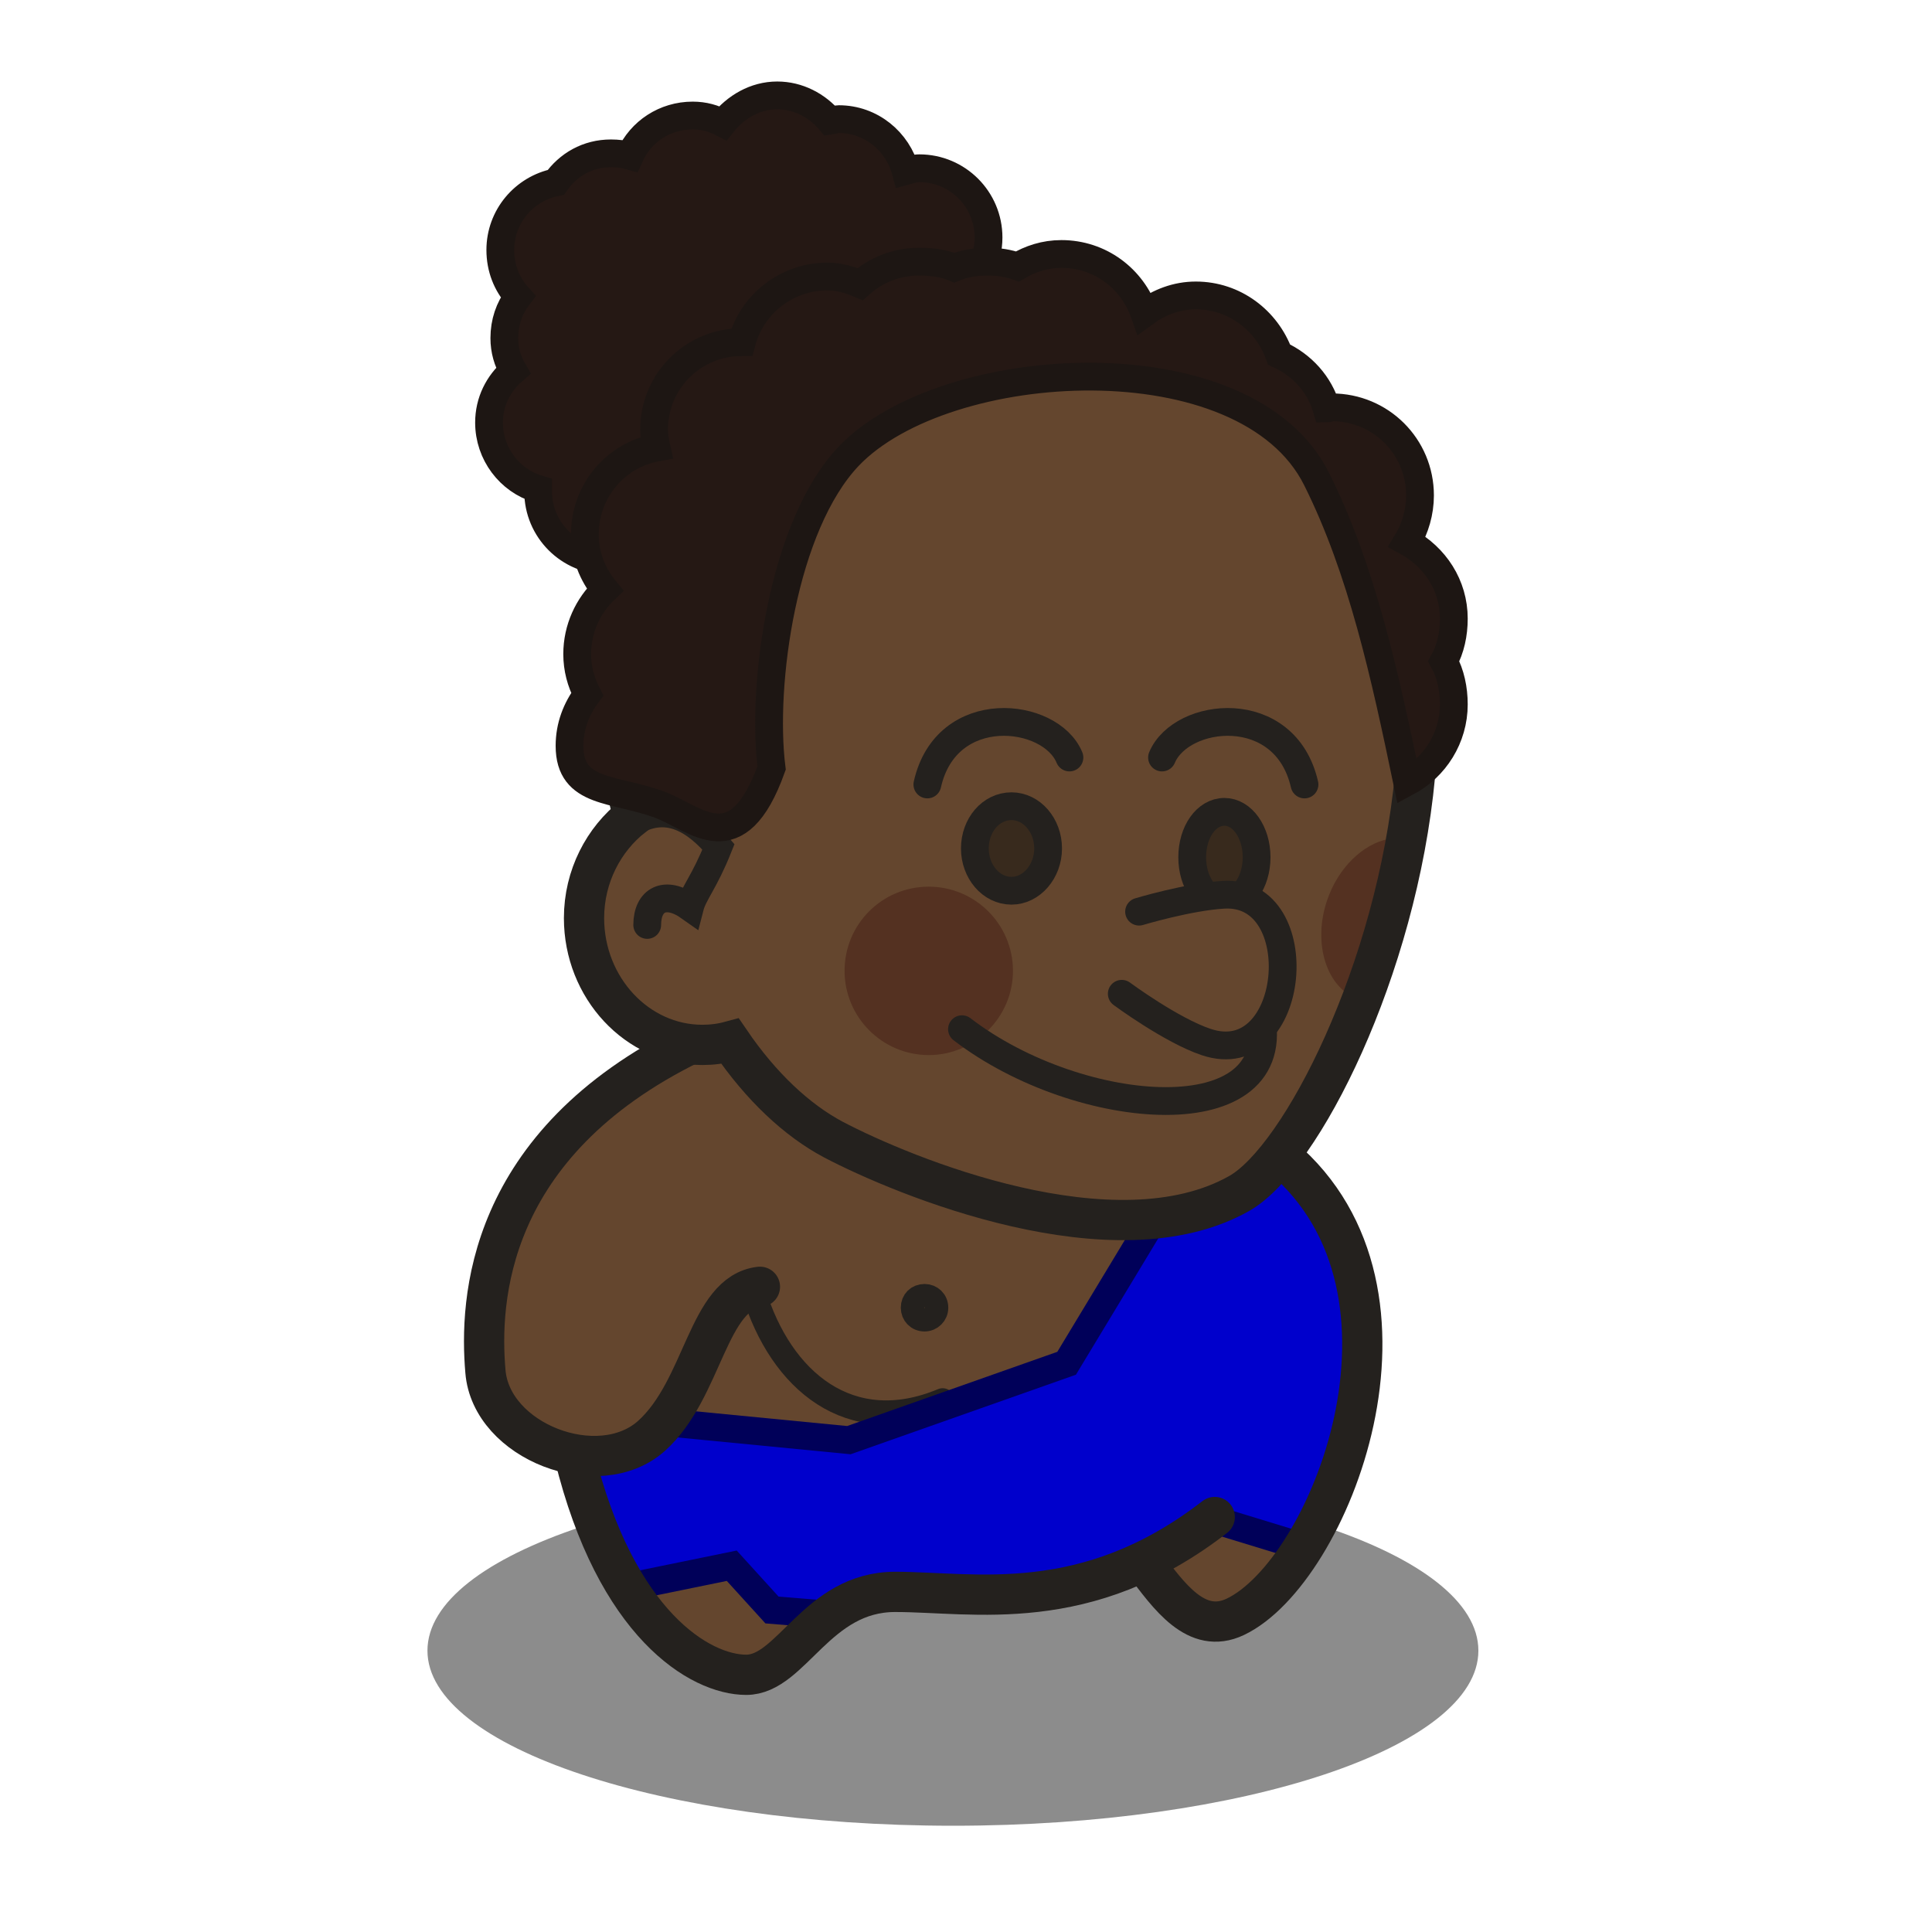 <?xml version="1.0" encoding="UTF-8" standalone="no"?>
<svg
   xmlns:dc="http://purl.org/dc/elements/1.1/"
   xmlns:cc="http://creativecommons.org/ns#"
   xmlns:rdf="http://www.w3.org/1999/02/22-rdf-syntax-ns#"
   xmlns:svg="http://www.w3.org/2000/svg"
   xmlns="http://www.w3.org/2000/svg"
   id="svg2"
   version="1.1"
   viewBox="0 0 48 48"
   width="100%"
   height="100%">
  <defs
     id="defs4" />
  <path
     style="display:inline;overflow:visible;visibility:visible;fill:#1a1a1a;fill-opacity:0.5;fill-rule:evenodd;stroke:none;marker:none;enable-background:accumulate"
     id="p2533-4"
     d="m 36.73,41.01 c 0,2.4 -5.84,4.35 -13.05,4.35 -7.21,0 -13.06,-1.95 -13.06,-4.35 0,-2.41 5.85,-4.35 13.06,-4.35 7.21,0 13.05,1.94 13.05,4.35 z" />
  <path
     style="display:inline;overflow:visible;visibility:visible;fill:#64462e;fill-opacity:1;fill-rule:evenodd;stroke:none;marker:none;enable-background:accumulate"
     id="p2535-1"
     d="m 17.4,25.84 c -5.1,2.5 -5.49,6.5 -5.34,8.25 0.09,1.07 1.13,1.84 2.22,2.03 l 0,0.03 c 1.03,4.22 3.11,5.47 4.25,5.47 1.13,0 1.76,-2.06 3.72,-2.06 1.57,0 3.69,0.36 6.12,-0.78 l 0.06,0.06 c 0.62,0.82 1.28,1.77 2.25,1.31 2.34,-1.11 5.12,-8.04 1.16,-11.4 L 17.4,25.84 Z" />
  <path
     style="display:inline;overflow:visible;visibility:visible;fill:#0000cc;fill-opacity:1;fill-rule:evenodd;stroke:none;marker:none;enable-background:accumulate"
     id="p2538-9"
     d="m 29.84,28.34 -3.34,5.53 -5.41,1.91 -4.53,-0.44 -2.25,0.97 c 0.34,1.33 0.79,2.34 1.28,3.12 l 2.59,-0.53 1,1.1 1.47,0.12 c 0.43,-0.31 0.93,-0.56 1.6,-0.56 1.57,0 3.69,0.36 6.12,-0.78 l 0.06,0.06 c 0.1,0.13 0.18,0.27 0.28,0.41 l 1.63,-1.44 2.03,0.62 c 1.61,-2.56 2.47,-7.14 -0.53,-9.68 l -2,-0.41 z" />
  <path
     style="display:inline;overflow:visible;visibility:visible;opacity:1;fill:none;fill-opacity:1;fill-rule:evenodd;stroke:#24211e;stroke-width:0.6;stroke-linecap:round;stroke-linejoin:miter;stroke-miterlimit:4;stroke-dasharray:none;stroke-dashoffset:0;stroke-opacity:1;marker:none;enable-background:accumulate"
     id="p2622-1"
     d="m 18.73,32.11 c 0.67,2.2 2.39,3.64 4.69,2.68" />
  <path
     style="display:inline;overflow:visible;visibility:visible;fill:none;fill-opacity:1;fill-rule:evenodd;stroke:#000059;stroke-width:0.69;stroke-linecap:butt;stroke-linejoin:miter;stroke-miterlimit:4;stroke-dasharray:none;stroke-dashoffset:0;stroke-opacity:1;marker:none;enable-background:accumulate"
     id="p2540-6"
     d="m 29.84,28.34 -3.34,5.53 -5.41,1.91 -4.53,-0.44 m 13.78,2.47 2.03,0.62 m -16.78,1 2.59,-0.53 1,1.1 1.47,0.12" />
  <path
     style="display:inline;overflow:visible;visibility:visible;fill:none;fill-opacity:1;fill-rule:evenodd;stroke:#24211e;stroke-width:1;stroke-linecap:round;stroke-linejoin:miter;stroke-miterlimit:4;stroke-dasharray:none;stroke-dashoffset:0;stroke-opacity:1;marker:none;enable-background:accumulate"
     id="p2543-0"
     d="m 17.17,25.93 c -5.1,2.5 -5.26,6.4 -5.11,8.14 0.14,1.75 2.81,2.77 4.12,1.61 1.31,-1.17 1.39,-3.56 2.7,-3.71" />
  <path
     style="display:inline;overflow:visible;visibility:visible;fill:none;fill-opacity:1;fill-rule:evenodd;stroke:#24211e;stroke-width:1;stroke-linecap:round;stroke-linejoin:miter;stroke-miterlimit:4;stroke-dasharray:none;stroke-dashoffset:0;stroke-opacity:1;marker:none;enable-background:accumulate"
     id="p2545-4"
     d="m 14.27,36.16 c 1.03,4.21 3.13,5.45 4.27,5.45 1.13,0 1.75,-2.06 3.7,-2.06 1.96,0 4.74,0.62 7.94,-1.86" />
  <path
     style="display:inline;overflow:visible;visibility:visible;fill:none;fill-opacity:1;fill-rule:evenodd;stroke:#24211e;stroke-width:1;stroke-linecap:butt;stroke-linejoin:miter;stroke-miterlimit:4;stroke-dasharray:none;stroke-dashoffset:0;stroke-opacity:1;marker:none;enable-background:accumulate"
     id="p2547-1"
     d="m 28.42,38.83 c 0.62,0.82 1.3,1.8 2.27,1.34 2.34,-1.11 5.13,-8.06 1.16,-11.42" />
  <path
     style="display:inline;overflow:visible;visibility:visible;opacity:1;fill:none;fill-opacity:1;fill-rule:evenodd;stroke:#24211e;stroke-width:0.6;stroke-linecap:round;stroke-linejoin:miter;stroke-miterlimit:4;stroke-dasharray:none;stroke-dashoffset:0;stroke-opacity:1;marker:none;enable-background:accumulate"
     id="p3394-2"
     d="m 23.26,32.49 c 0,0.16 -0.13,0.29 -0.29,0.29 -0.17,0 -0.29,-0.13 -0.29,-0.29 0,-0.17 0.12,-0.29 0.29,-0.29 0.16,0 0.29,0.12 0.29,0.29 z" />
  <path
     style="display:inline;overflow:visible;visibility:visible;opacity:1;fill:#251814;fill-opacity:1;fill-rule:evenodd;stroke:#1d1613;stroke-width:0.69;stroke-linecap:butt;stroke-linejoin:miter;stroke-miterlimit:4;stroke-dasharray:none;stroke-dashoffset:0;stroke-opacity:1;marker:none;enable-background:accumulate"
     id="p3437-2"
     d="m 19.31,2.37 c -0.55,0 -1.03,0.29 -1.35,0.69 -0.23,-0.12 -0.47,-0.19 -0.75,-0.19 -0.69,0 -1.29,0.4 -1.56,1 -0.14,-0.04 -0.31,-0.06 -0.47,-0.06 -0.58,0 -1.06,0.28 -1.37,0.72 -0.79,0.16 -1.38,0.85 -1.38,1.68 0,0.45 0.16,0.85 0.44,1.16 -0.22,0.29 -0.34,0.64 -0.34,1.03 0,0.3 0.08,0.57 0.22,0.81 -0.37,0.32 -0.6,0.77 -0.6,1.29 0,0.77 0.51,1.44 1.22,1.65 0,0.02 0,0.04 0,0.06 0,0.95 0.77,1.72 1.72,1.72 0.43,0 0.82,-0.15 1.12,-0.4 0.79,0.46 1.71,0.75 2.69,0.75 2.93,0 5.31,-2.39 5.31,-5.32 0,-0.6 -0.12,-1.17 -0.31,-1.71 0.4,-0.33 0.66,-0.8 0.66,-1.35 0,-0.95 -0.77,-1.72 -1.72,-1.72 -0.12,0 -0.23,0.04 -0.34,0.07 C 22.3,3.51 21.64,2.96 20.84,2.96 20.76,2.96 20.69,2.99 20.62,3 20.3,2.62 19.83,2.37 19.31,2.37 Z" />
  <path
     style="display:inline;overflow:visible;visibility:visible;fill:#64462e;fill-opacity:1;fill-rule:evenodd;stroke:none;marker:none;enable-background:accumulate"
     id="p2551-7"
     d="m 24.64,7.4 c -6.93,-0.3 -10.95,4.81 -8.91,12.88 -0.73,0.57 -1.22,1.49 -1.22,2.53 0,1.73 1.32,3.15 2.94,3.15 0.24,0 0.47,-0.03 0.69,-0.09 0.77,1.13 1.66,1.96 2.56,2.44 1.75,0.92 7,3.09 10.09,1.34 C 33.88,27.9 40.27,10.92 28.01,7.93 26.83,7.62 25.7,7.45 24.64,7.4 Z" />
  <path
     style="display:inline;overflow:visible;visibility:visible;opacity:1;fill:#3e130e;fill-opacity:0.4;fill-rule:evenodd;stroke:none;marker:none;enable-background:accumulate"
     id="p3501-5"
     d="m 34.5,20.844 c -0.631,0.12 -1.255,0.71 -1.531,1.531 -0.364,1.083 -0.006,2.193 0.812,2.469 0.01,0.003 0.021,-0.003 0.031,0 0.467,-1.225 0.874,-2.578 1.125,-4 -0.146,-0.024 -0.291,-0.028 -0.438,0 z" />
  <path
     style="display:inline;fill:none;fill-rule:evenodd;stroke:#24211e;stroke-width:1;stroke-linecap:butt;stroke-linejoin:miter;stroke-miterlimit:4;stroke-dasharray:none;stroke-opacity:1"
     id="p2558-1"
     d="m 24.64,7.4 c -6.93,-0.3 -10.95,4.81 -8.91,12.88 -0.73,0.57 -1.22,1.49 -1.22,2.53 0,1.73 1.32,3.15 2.94,3.15 0.24,0 0.47,-0.03 0.69,-0.09 0.77,1.13 1.66,1.96 2.56,2.44 1.75,0.92 7,3.09 10.09,1.34 C 33.88,27.9 40.27,10.92 28.01,7.93 26.83,7.62 25.7,7.45 24.64,7.4 Z" />
  <path
     style="display:inline;overflow:visible;visibility:visible;fill:none;fill-opacity:1;fill-rule:evenodd;stroke:#24211e;stroke-width:0.69;stroke-linecap:round;stroke-linejoin:miter;stroke-miterlimit:4;stroke-dasharray:none;stroke-dashoffset:0;stroke-opacity:1;marker:none;enable-background:accumulate"
     id="p2560-2"
     d="m 15.63,20.49 c 0.94,-0.64 1.69,-0.07 2.22,0.55 -0.35,0.88 -0.62,1.15 -0.71,1.5 -0.62,-0.44 -1.06,-0.18 -1.06,0.44" />
  <path
     style="display:inline;overflow:visible;visibility:visible;fill:#382a1d;fill-opacity:1;fill-rule:evenodd;stroke:#24211e;stroke-width:0.69;stroke-linecap:round;stroke-linejoin:miter;stroke-miterlimit:4;stroke-dasharray:none;stroke-dashoffset:0;stroke-opacity:1;marker:none;enable-background:accumulate"
     id="p2589-3"
     d="m 26.04,21.08 c 0,0.57 -0.41,1.05 -0.91,1.05 -0.51,0 -0.91,-0.48 -0.91,-1.05 0,-0.58 0.4,-1.05 0.91,-1.05 0.5,0 0.91,0.47 0.91,1.05 l 0,0 z" />
  <path
     style="display:inline;overflow:visible;visibility:visible;fill:#382a1d;fill-opacity:1;fill-rule:evenodd;stroke:#24211e;stroke-width:0.69;stroke-linecap:round;stroke-linejoin:miter;stroke-miterlimit:4;stroke-dasharray:none;stroke-dashoffset:0;stroke-opacity:1;marker:none;enable-background:accumulate"
     id="p2591-5"
     d="m 31.22,21.3 c 0,0.62 -0.36,1.13 -0.8,1.13 -0.45,0 -0.8,-0.51 -0.8,-1.13 0,-0.63 0.35,-1.13 0.8,-1.13 0.44,0 0.8,0.5 0.8,1.13 l 0,0 z" />
  <path
     style="display:inline;overflow:visible;visibility:visible;opacity:1;fill:none;fill-opacity:1;fill-rule:evenodd;stroke:#24211e;stroke-width:0.69;stroke-linecap:round;stroke-linejoin:miter;stroke-miterlimit:4;stroke-dasharray:none;stroke-dashoffset:0;stroke-opacity:1;marker:none;enable-background:accumulate"
     id="p3427-9"
     d="m 23.04,19.49 c 0.47,-2.1 3.06,-1.81 3.53,-0.67" />
  <path
     style="display:inline;overflow:visible;visibility:visible;opacity:1;fill:none;fill-opacity:1;fill-rule:evenodd;stroke:#24211e;stroke-width:0.69;stroke-linecap:round;stroke-linejoin:miter;stroke-miterlimit:4;stroke-dasharray:none;stroke-dashoffset:0;stroke-opacity:1;marker:none;enable-background:accumulate"
     id="p3429-0"
     d="m 32.41,19.49 c -0.48,-2.1 -3.06,-1.81 -3.54,-0.67" />
  <path
     style="display:inline;overflow:visible;visibility:visible;opacity:1;fill:#251814;fill-opacity:1;fill-rule:evenodd;stroke:#1d1613;stroke-width:0.69;stroke-linecap:butt;stroke-linejoin:miter;stroke-miterlimit:4;stroke-dasharray:none;stroke-dashoffset:0;stroke-opacity:1;marker:none;enable-background:accumulate"
     id="p3442-7"
     d="M 26.37,6.31 C 25.96,6.31 25.6,6.43 25.28,6.62 25.05,6.54 24.81,6.5 24.56,6.5 24.25,6.5 23.98,6.54 23.71,6.65 23.45,6.54 23.14,6.5 22.84,6.5 22.27,6.5 21.76,6.71 21.37,7.06 21.11,6.95 20.85,6.87 20.56,6.87 c -1.02,0 -1.88,0.69 -2.13,1.63 -1.21,0 -2.18,0.97 -2.18,2.18 0,0.14 0.03,0.31 0.06,0.44 -1.02,0.19 -1.78,1.08 -1.78,2.16 0,0.52 0.19,0.99 0.5,1.37 -0.42,0.4 -0.69,0.97 -0.69,1.6 0,0.36 0.09,0.69 0.25,1 -0.27,0.36 -0.44,0.79 -0.44,1.28 0,1.21 1.12,1.04 2.26,1.47 0.89,0.34 1.91,1.45 2.76,-0.92 -0.26,-2.09 0.28,-6.03 1.92,-7.75 2.4,-2.51 9.87,-2.94 11.62,0.57 1.13,2.26 1.7,4.89 2.25,7.53 0.69,-0.37 1.16,-1.1 1.16,-1.93 0,-0.38 -0.08,-0.76 -0.25,-1.07 0.17,-0.31 0.25,-0.68 0.25,-1.06 0,-0.83 -0.47,-1.53 -1.16,-1.91 0.2,-0.33 0.32,-0.74 0.32,-1.15 0,-1.22 -0.98,-2.19 -2.19,-2.19 -0.04,0 -0.09,0.03 -0.13,0.03 C 32.78,9.54 32.35,9.07 31.78,8.81 31.47,7.96 30.67,7.34 29.71,7.34 29.23,7.34 28.8,7.51 28.43,7.78 28.13,6.92 27.33,6.31 26.37,6.31 Z" />
  <path
     style="display:inline;overflow:visible;visibility:visible;opacity:1;fill:#3e130e;fill-opacity:0.4;fill-rule:evenodd;stroke:none;marker:none;enable-background:accumulate"
     id="p3499-1"
     d="m 25.167,24.121 c 0,1.147 -0.945,2.092 -2.092,2.092 -1.159,0 -2.092,-0.945 -2.092,-2.092 0,-1.159 0.932,-2.092 2.092,-2.092 1.147,0 2.092,0.932 2.092,2.092 l 0,0 z" />
  <path
     style="display:inline;overflow:visible;visibility:visible;opacity:1;fill:none;fill-opacity:1;fill-rule:evenodd;stroke:#24211e;stroke-width:0.69;stroke-linecap:round;stroke-linejoin:miter;stroke-miterlimit:4;stroke-dasharray:none;stroke-dashoffset:0;stroke-opacity:1;marker:none;enable-background:accumulate"
     id="p3506-0"
     d="m 23.9,25.57 c 2.93,2.25 8.1,2.64 7.42,-0.39" />
  <path
     style="display:inline;overflow:visible;visibility:visible;fill:#64462e;fill-opacity:1;fill-rule:evenodd;stroke:#24211e;stroke-width:0.69;stroke-linecap:round;stroke-linejoin:miter;stroke-miterlimit:4;stroke-dasharray:none;stroke-dashoffset:0;stroke-opacity:1;marker:none;enable-background:accumulate"
     id="p2585-3"
     d="m 28.3,22.65 c 0,0 1.23,-0.37 2.1,-0.42 2.2,-0.13 1.82,4.41 -0.43,3.66 -0.87,-0.29 -2.1,-1.2 -2.1,-1.2" />
</svg>
